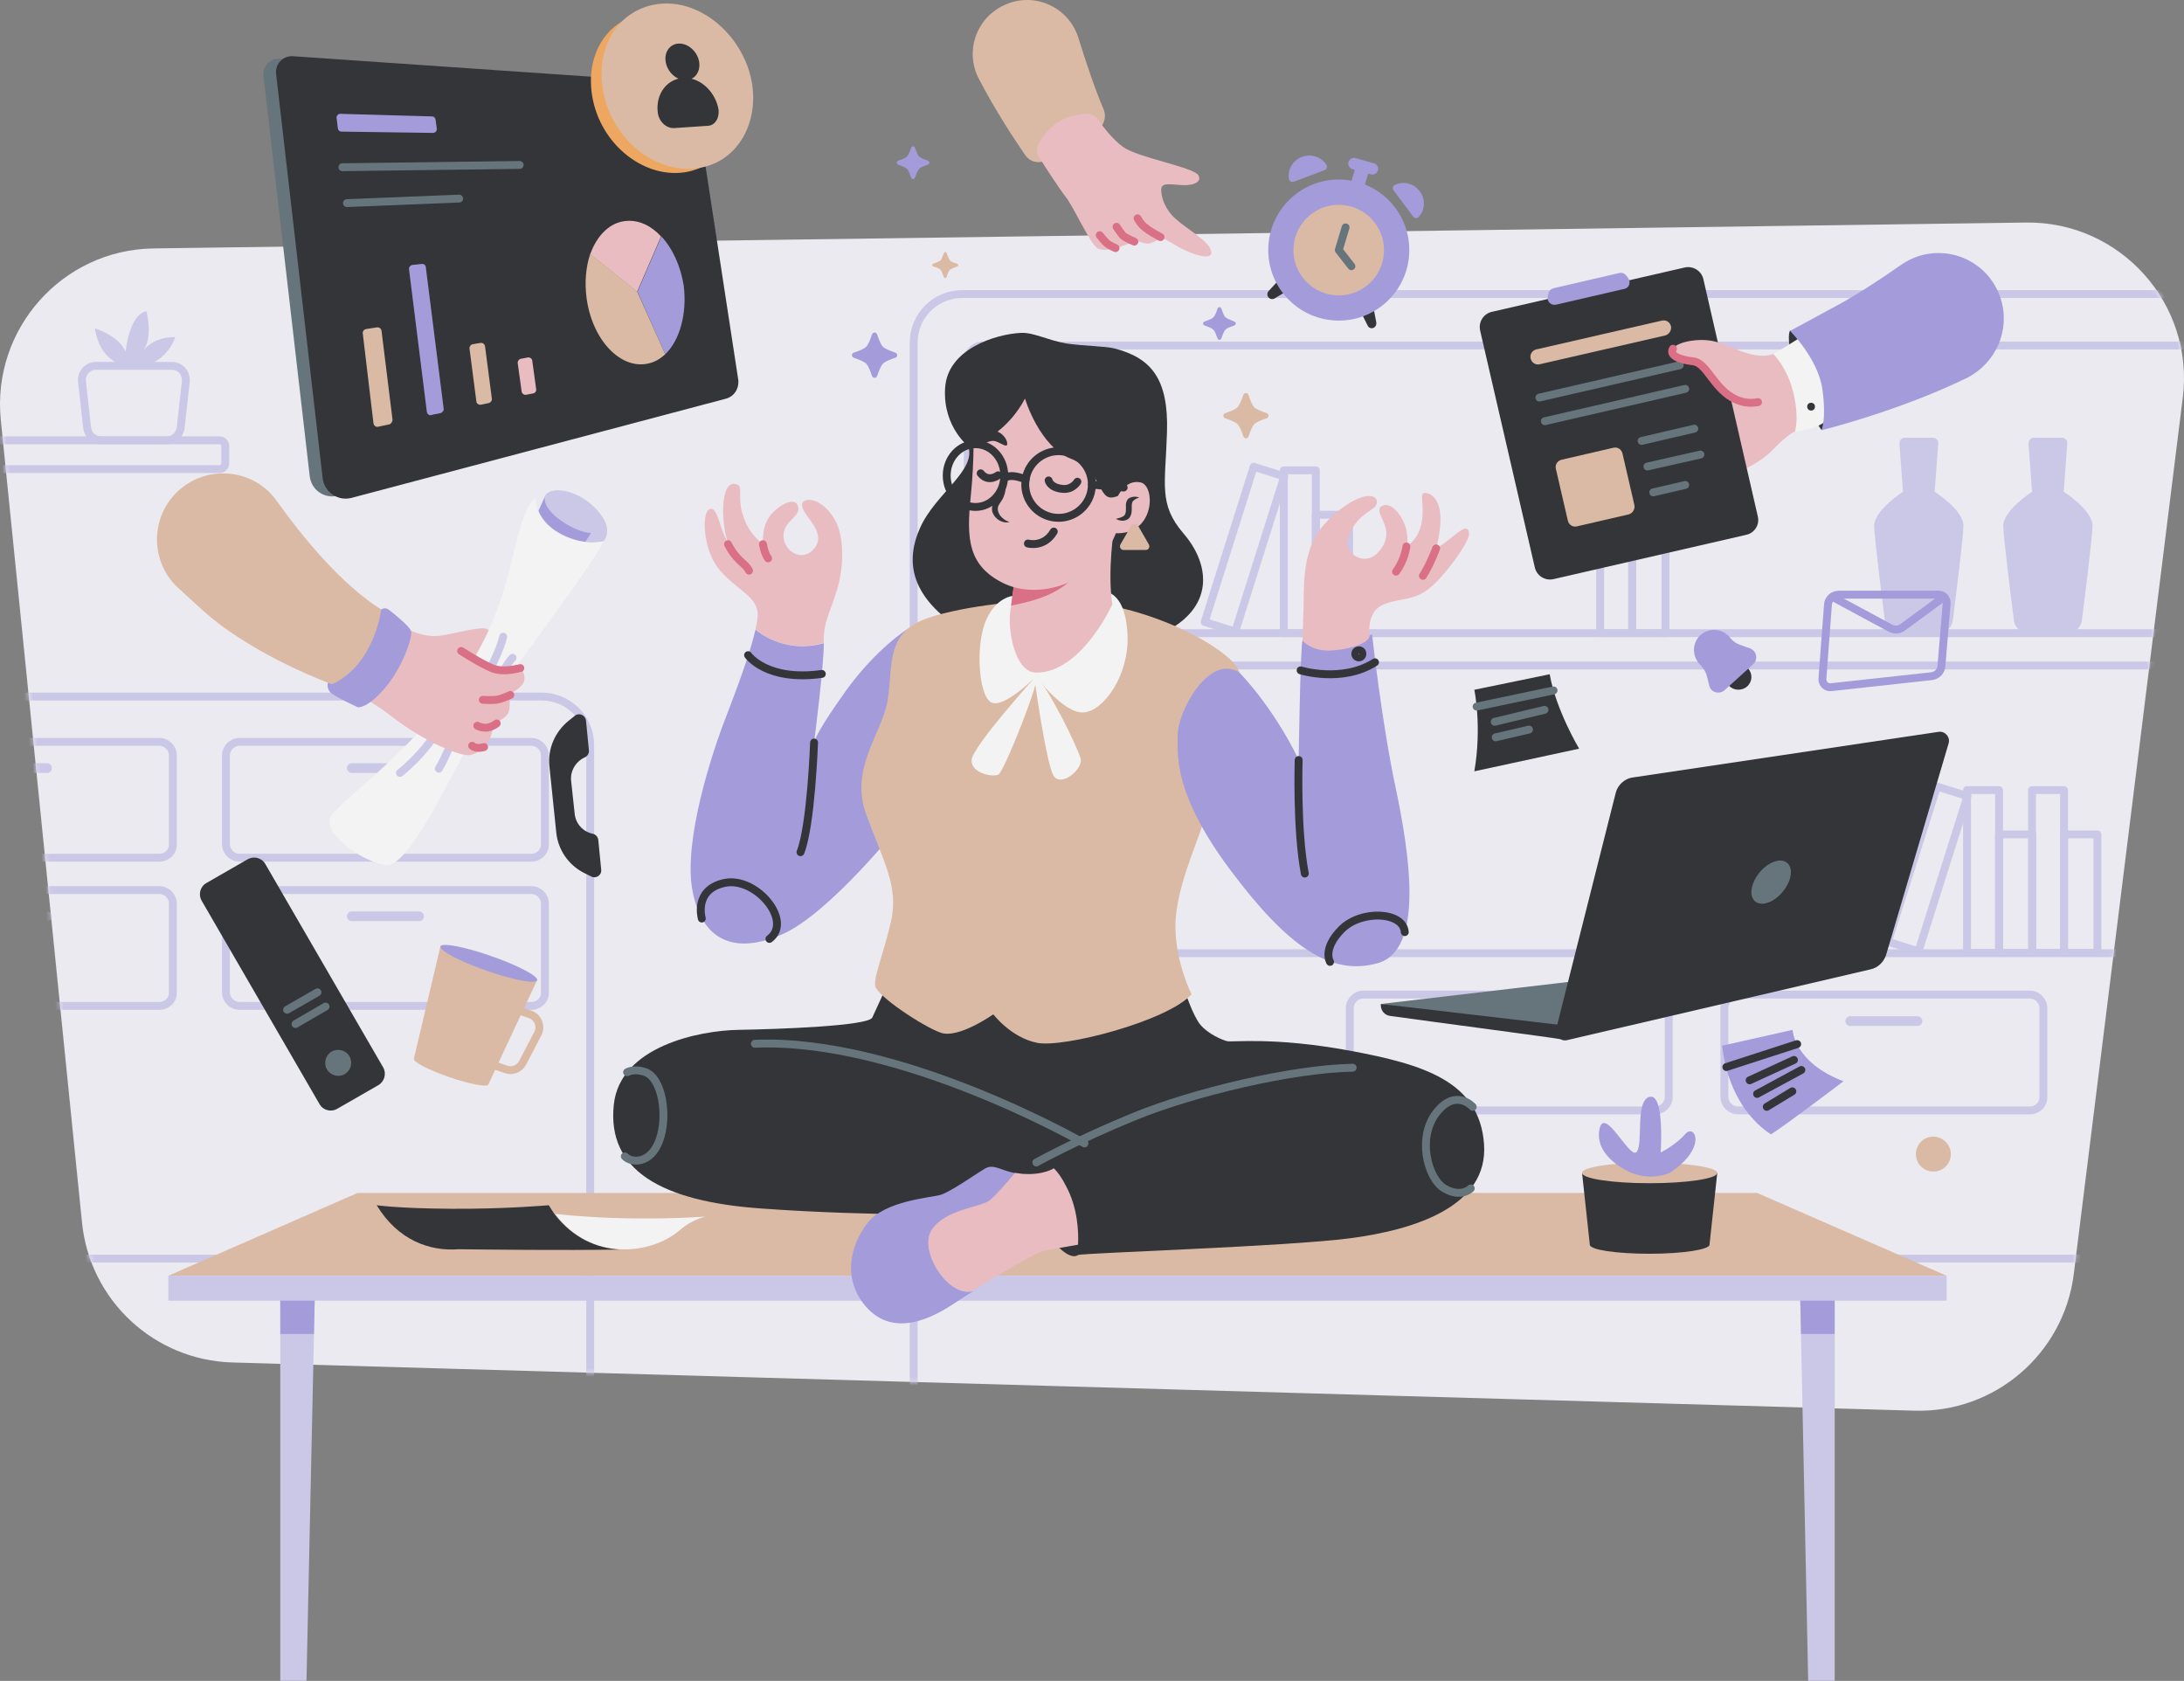 <svg width="499" height="384" viewBox="0 0 499 384" fill="none" xmlns="http://www.w3.org/2000/svg">
<rect x="0" y="0" width="499" height="384" fill="#808080" stroke="none"/>
<g opacity="0.9">
<path d="M437.45 322.276L53.101 311.262C35.214 310.745 20.505 297.069 18.732 279.255L0.179 95.931C-1.89 75.16 14.223 57.049 35.066 56.753L462.876 50.84C484.459 50.544 501.385 69.394 498.724 90.831L473.815 291.082C471.524 309.266 455.78 322.794 437.45 322.276Z" fill="#F6F5FC"/>
<mask id="mask0_634_4781" style="mask-type:alpha" maskUnits="userSpaceOnUse" x="0" y="50" width="499" height="273">
<path d="M437.45 322.276L53.101 311.262C35.214 310.745 20.505 297.069 18.732 279.255L0.179 95.931C-1.89 75.16 14.223 57.049 35.066 56.753L462.876 50.84C484.459 50.544 501.385 69.394 498.724 90.831L473.815 291.082C471.524 309.266 455.78 322.794 437.45 322.276Z" fill="#EAF9F3"/>
</mask>
<g mask="url(#mask0_634_4781)">
<path d="M123.762 355.541H-183.348C-189.482 355.541 -194.435 350.588 -194.435 344.452V170.222C-194.435 164.086 -189.482 159.133 -183.348 159.133H123.762C129.897 159.133 134.849 164.086 134.849 170.222V344.452C134.849 350.588 129.897 355.541 123.762 355.541Z" stroke="#D3CEF2" stroke-width="1.8" stroke-miterlimit="10" stroke-linecap="round" stroke-linejoin="round"/>
<path d="M529.62 343.861H219.849C213.714 343.861 208.762 338.908 208.762 332.773V78.264C208.762 72.129 213.714 67.176 219.849 67.176H529.62C535.754 67.176 540.707 72.129 540.707 78.264V332.773C540.707 338.908 535.754 343.861 529.62 343.861Z" stroke="#D3CEF2" stroke-width="1.8" stroke-miterlimit="10" stroke-linecap="round" stroke-linejoin="round"/>
<path d="M50.144 107.166H-16.304V100.588H50.144C50.883 100.588 51.475 101.18 51.475 101.919V105.762C51.475 106.575 50.883 107.166 50.144 107.166Z" stroke="#D3CEF2" stroke-width="1.8" stroke-miterlimit="10" stroke-linecap="round" stroke-linejoin="round"/>
<path d="M38.097 100.588H23.092C21.466 100.588 20.136 99.406 19.914 97.779L18.732 87.135C18.51 85.287 19.988 83.587 21.91 83.587H39.279C41.201 83.587 42.605 85.213 42.458 87.135L41.275 97.779C41.053 99.332 39.723 100.588 38.097 100.588Z" stroke="#D3CEF2" stroke-width="1.8" stroke-miterlimit="10" stroke-linecap="round" stroke-linejoin="round"/>
<path d="M28.784 83.587C28.784 83.587 22.871 82.995 21.688 75.012C21.688 75.012 27.01 76.564 28.71 80.334C28.71 80.334 29.449 71.907 33.44 71.094C33.44 71.094 35.214 77.377 32.405 80.482C32.405 80.482 34.549 76.934 40.019 77.008C40.019 77.008 38.614 82.034 33.218 83.513" fill="#D3CEF2"/>
<path d="M121.397 195.946H54.727C53.027 195.946 51.623 194.541 51.623 192.841V172.587C51.623 170.887 53.027 169.482 54.727 169.482H121.397C123.097 169.482 124.501 170.887 124.501 172.587V192.841C124.575 194.541 123.171 195.946 121.397 195.946Z" stroke="#D3CEF2" stroke-width="1.8" stroke-miterlimit="10" stroke-linecap="round" stroke-linejoin="round"/>
<path d="M95.749 176.578H80.375C79.784 176.578 79.266 176.061 79.266 175.47C79.266 174.878 79.784 174.361 80.375 174.361H95.749C96.34 174.361 96.858 174.878 96.858 175.47C96.858 176.061 96.34 176.578 95.749 176.578Z" fill="#D3CEF2"/>
<path d="M121.397 229.802H54.727C53.027 229.802 51.623 228.397 51.623 226.697V206.443C51.623 204.742 53.027 203.338 54.727 203.338H121.397C123.097 203.338 124.501 204.742 124.501 206.443V226.697C124.575 228.397 123.171 229.802 121.397 229.802Z" stroke="#D3CEF2" stroke-width="1.8" stroke-miterlimit="10" stroke-linecap="round" stroke-linejoin="round"/>
<path d="M95.749 210.434H80.375C79.784 210.434 79.266 209.917 79.266 209.325C79.266 208.734 79.784 208.217 80.375 208.217H95.749C96.34 208.217 96.858 208.734 96.858 209.325C96.858 209.991 96.34 210.434 95.749 210.434Z" fill="#D3CEF2"/>
<path d="M463.763 253.678H397.093C395.393 253.678 393.989 252.273 393.989 250.573V230.319C393.989 228.619 395.393 227.214 397.093 227.214H463.763C465.463 227.214 466.867 228.619 466.867 230.319V250.573C466.941 252.273 465.537 253.678 463.763 253.678Z" stroke="#D3CEF2" stroke-width="1.8" stroke-miterlimit="10" stroke-linecap="round" stroke-linejoin="round"/>
<path d="M438.115 234.384H422.741C422.15 234.384 421.632 233.867 421.632 233.276C421.632 232.684 422.15 232.167 422.741 232.167H438.115C438.706 232.167 439.224 232.684 439.224 233.276C439.224 233.867 438.706 234.384 438.115 234.384Z" fill="#D3CEF2"/>
<path d="M378.171 253.678H311.501C309.801 253.678 308.397 252.273 308.397 250.573V230.319C308.397 228.619 309.801 227.214 311.501 227.214H378.171C379.871 227.214 381.275 228.619 381.275 230.319V250.573C381.275 252.273 379.871 253.678 378.171 253.678Z" stroke="#D3CEF2" stroke-width="1.8" stroke-miterlimit="10" stroke-linecap="round" stroke-linejoin="round"/>
<path d="M352.523 234.384H337.149C336.558 234.384 336.041 233.867 336.041 233.276C336.041 232.684 336.558 232.167 337.149 232.167H352.523C353.115 232.167 353.632 232.684 353.632 233.276C353.632 233.867 353.115 234.384 352.523 234.384Z" fill="#D3CEF2"/>
<path d="M36.397 195.946H-30.273C-31.973 195.946 -33.377 194.541 -33.377 192.841V172.587C-33.377 170.887 -31.973 169.482 -30.273 169.482H36.397C38.097 169.482 39.501 170.887 39.501 172.587V192.841C39.575 194.541 38.171 195.946 36.397 195.946Z" stroke="#D3CEF2" stroke-width="1.8" stroke-miterlimit="10" stroke-linecap="round" stroke-linejoin="round"/>
<path d="M10.749 176.578H-4.625C-5.216 176.578 -5.734 176.061 -5.734 175.47C-5.734 174.878 -5.216 174.361 -4.625 174.361H10.749C11.34 174.361 11.857 174.878 11.857 175.47C11.857 176.061 11.414 176.578 10.749 176.578Z" fill="#D3CEF2"/>
<path d="M36.397 229.802H-30.273C-31.973 229.802 -33.377 228.397 -33.377 226.697V206.443C-33.377 204.742 -31.973 203.338 -30.273 203.338H36.397C38.097 203.338 39.501 204.742 39.501 206.443V226.697C39.575 228.397 38.171 229.802 36.397 229.802Z" stroke="#D3CEF2" stroke-width="1.8" stroke-miterlimit="10" stroke-linecap="round" stroke-linejoin="round"/>
<path d="M10.749 210.434H-4.625C-5.216 210.434 -5.734 209.917 -5.734 209.325C-5.734 208.734 -5.216 208.217 -4.625 208.217H10.749C11.34 208.217 11.857 208.734 11.857 209.325C11.857 209.991 11.414 210.434 10.749 210.434Z" fill="#D3CEF2"/>
<path d="M560.811 144.645H224.506C222.658 144.645 221.106 143.093 221.106 141.245V82.33C221.106 80.482 222.658 78.93 224.506 78.93H560.811C562.659 78.93 564.211 80.482 564.211 82.33V141.245C564.211 143.093 562.733 144.645 560.811 144.645Z" stroke="#D3CEF2" stroke-width="1.8" stroke-miterlimit="10" stroke-linecap="round" stroke-linejoin="round"/>
<path d="M560.811 217.753H224.506C222.658 217.753 221.106 216.2 221.106 214.352V155.437C221.106 153.589 222.658 152.037 224.506 152.037H560.811C562.659 152.037 564.211 153.589 564.211 155.437V214.352C564.211 216.274 562.733 217.753 560.811 217.753Z" stroke="#D3CEF2" stroke-width="1.8" stroke-miterlimit="10" stroke-linecap="round" stroke-linejoin="round"/>
<path d="M251.114 107.463H243.797V144.645H251.114V107.463Z" stroke="#D3CEF2" stroke-width="1.8" stroke-miterlimit="10" stroke-linecap="round" stroke-linejoin="round"/>
<path d="M258.654 117.59H251.041V144.645H258.654V117.59Z" stroke="#D3CEF2" stroke-width="1.8" stroke-miterlimit="10" stroke-linecap="round" stroke-linejoin="round"/>
<path d="M471.598 180.496H464.28V217.679H471.598V180.496Z" stroke="#D3CEF2" stroke-width="1.8" stroke-miterlimit="10" stroke-linecap="round" stroke-linejoin="round"/>
<path d="M479.211 190.624H471.598V217.679H479.211V190.624Z" stroke="#D3CEF2" stroke-width="1.8" stroke-miterlimit="10" stroke-linecap="round" stroke-linejoin="round"/>
<path d="M456.741 180.496H449.424V217.679H456.741V180.496Z" stroke="#D3CEF2" stroke-width="1.8" stroke-miterlimit="10" stroke-linecap="round" stroke-linejoin="round"/>
<path d="M449.528 181.88L442.55 179.677L431.355 215.133L438.333 217.337L449.528 181.88Z" stroke="#D3CEF2" stroke-width="1.8" stroke-miterlimit="10" stroke-linecap="round" stroke-linejoin="round"/>
<path d="M464.354 190.624H456.741V217.679H464.354V190.624Z" stroke="#D3CEF2" stroke-width="1.8" stroke-miterlimit="10" stroke-linecap="round" stroke-linejoin="round"/>
<path d="M372.924 107.463H365.606V144.645H372.924V107.463Z" stroke="#D3CEF2" stroke-width="1.8" stroke-miterlimit="10" stroke-linecap="round" stroke-linejoin="round"/>
<path d="M380.537 117.59H372.924V144.645H380.537V117.59Z" stroke="#D3CEF2" stroke-width="1.8" stroke-miterlimit="10" stroke-linecap="round" stroke-linejoin="round"/>
<path d="M300.636 107.463H293.319V144.645H300.636V107.463Z" stroke="#D3CEF2" stroke-width="1.8" stroke-miterlimit="10" stroke-linecap="round" stroke-linejoin="round"/>
<path d="M293.42 108.835L286.442 106.631L275.247 142.088L282.225 144.292L293.42 108.835Z" stroke="#D3CEF2" stroke-width="1.8" stroke-miterlimit="10" stroke-linecap="round" stroke-linejoin="round"/>
<path d="M308.249 117.59H300.636V144.645H308.249V117.59Z" stroke="#D3CEF2" stroke-width="1.8" stroke-miterlimit="10" stroke-linecap="round" stroke-linejoin="round"/>
<path d="M471.524 112.342L472.337 101.328C472.411 100.588 471.82 99.997 471.081 99.997H467.902H464.724C463.985 99.997 463.467 100.588 463.467 101.328L464.281 112.342C464.281 112.342 457.628 116.629 457.702 120.177C457.776 122.912 459.402 135.996 460.141 141.762C460.363 143.388 461.694 144.571 463.32 144.571H467.902H472.485C474.111 144.571 475.441 143.388 475.663 141.762C476.402 135.996 478.028 122.912 478.102 120.177C478.176 116.555 471.524 112.342 471.524 112.342Z" fill="#D3CEF2"/>
<path d="M442.032 112.342L442.845 101.328C442.919 100.588 442.328 99.997 441.589 99.997H438.411H435.232C434.493 99.997 433.976 100.588 433.976 101.328L434.789 112.342C434.789 112.342 428.137 116.629 428.211 120.177C428.284 122.912 429.911 135.996 430.65 141.762C430.871 143.388 432.202 144.571 433.828 144.571H438.411H442.993C444.619 144.571 445.95 143.388 446.171 141.762C446.911 135.996 448.537 122.912 448.611 120.177C448.685 116.555 442.032 112.342 442.032 112.342Z" fill="#D3CEF2"/>
<path d="M-0.93 287.534H705.533" stroke="#D3CEF2" stroke-width="1.8" stroke-miterlimit="10" stroke-linecap="round" stroke-linejoin="round"/>
</g>
<path d="M64.04 295.074V384H70.028L71.949 295.074H64.04Z" fill="#D3CEF2"/>
<path d="M71.949 295.074H64.04V304.756H71.728L71.949 295.074Z" fill="#A79DE4"/>
<path d="M419.193 295.073V384H413.132L411.285 295.073H419.193Z" fill="#D3CEF2"/>
<path d="M411.285 295.073H419.193V304.756H411.506L411.285 295.073Z" fill="#A79DE4"/>
<path d="M444.767 291.451H38.466L81.706 272.528H401.454L444.767 291.451Z" fill="#E4C0A8"/>
<path d="M444.767 291.451H38.466V297.143H444.767V291.451Z" fill="#D3CEF2"/>
<path d="M86.436 247.912L77.049 253.308C75.644 254.121 73.797 253.678 72.984 252.199L46.079 205.777C45.266 204.373 45.71 202.525 47.188 201.712L56.575 196.315C57.979 195.502 59.827 195.946 60.64 197.424L87.544 243.846C88.358 245.251 87.84 247.099 86.436 247.912Z" fill="#2A2C30"/>
<path d="M79.858 241.333C79.045 239.929 77.197 239.411 75.792 240.224C74.388 241.037 73.871 242.885 74.684 244.29C75.497 245.694 77.345 246.211 78.749 245.398C80.153 244.585 80.671 242.811 79.858 241.333Z" fill="#63737A"/>
<path d="M67.514 233.941L74.388 229.949" stroke="#63737A" stroke-width="1.8" stroke-miterlimit="10" stroke-linecap="round" stroke-linejoin="round"/>
<path d="M65.592 230.688L72.54 226.697" stroke="#63737A" stroke-width="1.8" stroke-miterlimit="10" stroke-linecap="round" stroke-linejoin="round"/>
<path d="M100.627 216.2L94.567 241.851C94.345 242.59 97.893 244.438 102.623 246.064C107.28 247.69 111.345 248.43 111.567 247.764L122.727 223.888L100.627 216.2Z" fill="#E4C0A8"/>
<path d="M116.962 230.319L121.101 231.723C122.949 232.389 123.762 234.459 122.875 236.159L119.402 242.812C118.662 244.216 117.036 244.807 115.558 244.29L111.049 242.738" stroke="#E4C0A8" stroke-width="1.8" stroke-miterlimit="10" stroke-linecap="round" stroke-linejoin="round"/>
<path d="M122.728 223.961C122.432 224.848 117.184 223.887 111.123 221.744C104.988 219.6 100.332 217.161 100.628 216.2C100.923 215.313 106.171 216.274 112.232 218.418C118.367 220.561 123.023 223 122.728 223.961Z" fill="#A79DE4"/>
<path d="M162.049 90.757L77.27 113.229C74.166 114.042 71.136 111.972 70.766 108.793L60.197 17.354C59.975 15.136 61.749 13.214 63.966 13.436L150.149 19.423C152.588 19.571 154.584 21.419 154.953 23.859L164.562 86.839C164.932 88.539 163.749 90.313 162.049 90.757Z" fill="#63737A"/>
<path d="M165.967 91.052L80.301 113.746C77.197 114.559 74.092 112.416 73.723 109.237L63.079 16.836C62.858 14.618 64.632 12.697 66.923 12.844L154.066 18.832C156.506 18.98 158.575 20.828 158.945 23.267L168.701 86.913C168.849 88.835 167.74 90.535 165.967 91.052Z" fill="#2A2C30"/>
<path d="M98.927 30.363L78.01 30.067C77.566 30.067 77.271 29.772 77.197 29.328L76.901 26.963C76.827 26.446 77.271 26.002 77.714 26.002L98.706 26.594C99.149 26.594 99.445 26.889 99.519 27.333L99.814 29.476C99.814 29.92 99.445 30.363 98.927 30.363Z" fill="#A79DE4"/>
<path d="M78.231 38.199L118.736 37.682" stroke="#63737A" stroke-width="1.8" stroke-miterlimit="10" stroke-linecap="round" stroke-linejoin="round"/>
<path d="M79.266 46.404L104.914 45.37" stroke="#63737A" stroke-width="1.8" stroke-miterlimit="10" stroke-linecap="round" stroke-linejoin="round"/>
<path d="M88.875 96.966L86.436 97.484C85.918 97.631 85.401 97.262 85.327 96.671L82.888 76.195C82.814 75.677 83.183 75.234 83.701 75.16L86.14 74.79C86.657 74.716 87.101 75.086 87.175 75.603L89.688 95.931C89.614 96.449 89.318 96.892 88.875 96.966Z" fill="#E4C0A8"/>
<path d="M97.522 94.083L93.457 61.558C93.383 61.041 93.753 60.597 94.27 60.523L96.34 60.301C96.857 60.228 97.301 60.597 97.301 61.115L101.366 93.344C101.44 93.787 101.144 94.231 100.627 94.379L98.483 94.822C98.114 94.97 97.596 94.601 97.522 94.083Z" fill="#A79DE4"/>
<path d="M108.832 91.644L107.279 79.669C107.206 79.151 107.575 78.708 108.019 78.634L109.793 78.338C110.31 78.264 110.753 78.634 110.827 79.151L112.379 91.052C112.453 91.496 112.158 91.94 111.64 92.087L109.866 92.457C109.349 92.531 108.832 92.161 108.832 91.644Z" fill="#E4C0A8"/>
<path d="M121.84 89.869L120.288 90.165C119.77 90.312 119.253 89.943 119.179 89.425L118.292 82.995C118.218 82.478 118.588 82.034 119.031 81.96L120.583 81.665C121.101 81.591 121.618 81.96 121.618 82.478L122.505 88.908C122.579 89.352 122.283 89.795 121.84 89.869Z" fill="#F4C2C9"/>
<path d="M151.997 80.925L145.641 66.659L151.11 54.018C153.623 56.679 155.471 60.671 156.21 65.18C157.023 71.611 155.323 77.747 151.997 80.925Z" fill="#A79DE4"/>
<path d="M151.036 54.018L145.567 66.659L134.849 58.084C136.401 53.722 139.432 50.692 143.201 50.47C146.01 50.248 148.819 51.579 151.036 54.018Z" fill="#F4C2C9"/>
<path d="M151.997 80.925C150.814 82.034 149.484 82.773 148.006 83.069C141.797 84.4 135.366 77.747 134.036 68.211C133.519 64.441 133.888 60.893 134.849 58.01L145.567 66.585L151.997 80.925Z" fill="#E4C0A8"/>
<path d="M223.619 17.945C227.167 24.82 231.601 31.62 234.262 35.464C235.445 37.164 237.736 37.534 239.362 36.351C242.688 33.986 247.123 31.62 250.228 30.068C252.075 29.107 252.962 26.889 252.149 24.967C250.154 20.31 248.084 14.101 246.384 8.631C244.093 1.387 235.962 -2.088 229.162 1.313C222.954 4.344 220.441 11.81 223.619 17.945Z" fill="#E4C0A8"/>
<path d="M248.158 26.002C249.267 26.002 250.302 26.446 250.893 27.333C252.076 29.033 254.293 31.916 256.658 33.616C260.132 36.056 272.771 38.199 273.806 40.047C274.841 41.895 271.81 42.487 269.741 42.265C267.597 42.117 265.897 41.821 265.454 42.708C265.01 43.595 265.602 47.291 268.484 49.879C271.293 52.466 276.541 55.201 276.763 57.566C276.984 59.932 271.145 57.64 268.558 56.014C265.897 54.462 265.232 54.092 265.232 54.092C265.232 54.092 264.862 54.831 262.793 55.571C261.61 55.94 260.354 54.979 259.245 55.201C258.136 55.423 253.184 57.936 250.819 56.753C249.119 55.866 245.349 47.291 243.502 45C242.171 43.3 238.993 38.421 237.441 35.982C236.775 35.021 236.775 33.69 237.367 32.729C238.623 30.29 241.875 26.224 248.158 26.002Z" fill="#F4C2C9"/>
<path d="M265.158 54.166C265.158 54.166 262.275 52.687 261.093 51.505C260.428 50.84 259.91 49.879 259.91 49.879" stroke="#E26E85" stroke-width="1.8" stroke-miterlimit="10" stroke-linecap="round" stroke-linejoin="round"/>
<path d="M259.171 55.201C259.171 55.201 257.397 54.461 256.732 53.944C256.066 53.353 255.105 51.801 255.105 51.801" stroke="#E26E85" stroke-width="1.8" stroke-miterlimit="10" stroke-linecap="round" stroke-linejoin="round"/>
<path d="M254.884 56.679C254.884 56.679 253.553 56.162 252.814 55.496C252.297 55.053 251.262 53.723 251.262 53.723" stroke="#E26E85" stroke-width="1.8" stroke-miterlimit="10" stroke-linecap="round" stroke-linejoin="round"/>
<path d="M199.228 76.416C199.449 75.825 200.189 75.825 200.41 76.416C200.78 77.525 201.223 78.708 201.741 79.225C202.184 79.669 203.441 80.186 204.549 80.556C205.141 80.777 205.141 81.517 204.549 81.738C203.441 82.108 202.258 82.552 201.741 83.069C201.297 83.513 200.78 84.769 200.41 85.878C200.189 86.469 199.449 86.469 199.228 85.878C198.858 84.769 198.415 83.586 197.897 83.069C197.454 82.626 196.197 82.108 195.088 81.738C194.497 81.517 194.497 80.777 195.088 80.556C196.197 80.186 197.38 79.743 197.897 79.225C198.415 78.708 198.858 77.525 199.228 76.416Z" fill="#A79DE4"/>
<path d="M208.171 33.764C208.319 33.321 208.91 33.321 209.058 33.764C209.354 34.577 209.649 35.464 210.019 35.76C210.388 36.129 211.201 36.425 212.014 36.721C212.458 36.868 212.458 37.46 212.014 37.607C211.201 37.903 210.314 38.199 210.019 38.568C209.649 38.938 209.354 39.751 209.058 40.564C208.91 41.007 208.319 41.007 208.171 40.564C207.875 39.751 207.58 38.864 207.21 38.568C206.841 38.199 206.027 37.903 205.214 37.607C204.771 37.46 204.771 36.868 205.214 36.721C206.027 36.425 206.914 36.129 207.21 35.76C207.58 35.39 207.949 34.503 208.171 33.764Z" fill="#A79DE4"/>
<path d="M278.167 70.502C278.314 70.059 278.906 70.059 279.054 70.502C279.349 71.316 279.645 72.203 280.014 72.498C280.384 72.794 281.197 73.163 282.01 73.459C282.454 73.607 282.454 74.198 282.01 74.346C281.197 74.642 280.31 74.937 280.014 75.307C279.645 75.676 279.349 76.49 279.054 77.302C278.906 77.746 278.314 77.746 278.167 77.302C277.871 76.49 277.575 75.603 277.206 75.307C276.836 74.937 276.023 74.642 275.21 74.346C274.767 74.198 274.767 73.607 275.21 73.459C276.023 73.163 276.91 72.868 277.206 72.498C277.575 72.203 277.945 71.316 278.167 70.502Z" fill="#A79DE4"/>
<path d="M215.637 57.862C215.784 57.492 216.228 57.492 216.302 57.862C216.524 58.527 216.819 59.193 217.041 59.488C217.337 59.784 218.002 60.08 218.667 60.227C219.037 60.375 219.037 60.819 218.667 60.892C218.002 61.114 217.337 61.41 217.041 61.632C216.745 61.927 216.45 62.593 216.302 63.258C216.154 63.627 215.71 63.627 215.637 63.258C215.415 62.593 215.119 61.927 214.897 61.632C214.602 61.336 213.937 61.04 213.271 60.892C212.902 60.745 212.902 60.301 213.271 60.227C213.937 60.006 214.602 59.71 214.897 59.488C215.119 59.267 215.415 58.527 215.637 57.862Z" fill="#E4C0A8"/>
<path d="M284.08 90.239C284.302 89.648 285.041 89.648 285.263 90.239C285.632 91.348 286.076 92.531 286.593 93.048C287.037 93.492 288.293 94.009 289.402 94.379C289.993 94.601 289.993 95.34 289.402 95.562C288.293 95.931 287.111 96.375 286.593 96.892C286.15 97.336 285.632 98.592 285.263 99.701C285.041 100.293 284.302 100.293 284.08 99.701C283.711 98.592 283.267 97.41 282.75 96.892C282.306 96.449 281.05 95.931 279.941 95.562C279.35 95.34 279.35 94.601 279.941 94.379C281.05 94.009 282.232 93.566 282.75 93.048C283.193 92.531 283.711 91.348 284.08 90.239Z" fill="#E4C0A8"/>
<path d="M408.993 75.529C408.993 75.529 407.958 76.564 409.88 84.4C411.802 92.235 416.163 98.223 416.163 98.223C416.163 98.223 421.78 93.492 420.08 85.361C418.454 77.229 408.993 75.529 408.993 75.529Z" fill="#2A2C30"/>
<path d="M410.102 98.592C410.102 98.592 408.624 99.036 405.15 102.658C401.676 106.28 396.576 108.128 390.515 110.863C384.454 113.598 381.498 100.884 383.05 94.453C384.528 88.022 391.18 83.587 391.18 83.587L404.115 85.361C404.115 85.361 408.402 80.26 410.102 83.587C411.728 86.913 411.58 94.379 410.102 98.592Z" fill="#F4C2C9"/>
<path d="M399.015 122.173L354.963 132.3C353.041 132.744 351.119 131.561 350.676 129.639L338.184 75.529C337.741 73.607 338.924 71.685 340.845 71.242L384.898 61.115C386.819 60.671 388.741 61.854 389.185 63.776L401.602 117.886C402.119 119.808 400.937 121.73 399.015 122.173Z" fill="#2A2C30"/>
<path d="M380.463 76.638L351.785 83.217C350.824 83.439 349.937 82.847 349.715 81.886C349.493 80.925 350.085 80.038 351.045 79.817L379.724 73.238C380.685 73.016 381.572 73.607 381.793 74.568C381.941 75.455 381.35 76.416 380.463 76.638Z" fill="#E4C0A8"/>
<path d="M351.711 90.83L383.789 83.439" stroke="#63737A" stroke-width="1.8" stroke-miterlimit="10" stroke-linecap="round" stroke-linejoin="round"/>
<path d="M352.967 96.226L385.046 88.835" stroke="#63737A" stroke-width="1.8" stroke-miterlimit="10" stroke-linecap="round" stroke-linejoin="round"/>
<path d="M372.111 117.516L360.285 120.251C359.324 120.473 358.437 119.882 358.215 118.921L355.481 107.093C355.259 106.132 355.85 105.245 356.811 105.024L368.637 102.288C369.598 102.067 370.485 102.658 370.707 103.619L373.442 115.446C373.589 116.333 372.998 117.294 372.111 117.516Z" fill="#E4C0A8"/>
<path d="M375.067 100.736L387.115 97.927" stroke="#63737A" stroke-width="1.8" stroke-miterlimit="10" stroke-linecap="round" stroke-linejoin="round"/>
<path d="M376.398 106.576L388.52 103.841" stroke="#63737A" stroke-width="1.8" stroke-miterlimit="10" stroke-linecap="round" stroke-linejoin="round"/>
<path d="M377.728 112.489L385.045 110.789" stroke="#63737A" stroke-width="1.8" stroke-miterlimit="10" stroke-linecap="round" stroke-linejoin="round"/>
<path d="M371.15 65.993L355.48 69.615C354.371 69.837 353.41 68.876 353.632 67.767L353.78 67.028C353.928 66.436 354.371 65.993 354.963 65.845L369.967 62.371C370.558 62.223 371.15 62.445 371.519 62.889L371.963 63.48C372.702 64.441 372.258 65.771 371.15 65.993Z" fill="#A79DE4"/>
<path d="M405.15 80.852C405.15 80.852 403.302 81.812 399.754 80.852C396.206 79.891 395.615 79.003 391.919 78.043C388.223 77.082 383.123 78.116 382.236 79.669C381.35 81.221 383.715 82.182 386.893 82.552C390.071 82.921 391.55 88.983 396.65 91.274C405.15 95.044 412.689 83.513 405.15 80.852Z" fill="#F4C2C9"/>
<path d="M382.236 79.669C381.35 81.221 383.715 82.182 386.893 82.552C390.071 82.921 391.55 88.983 396.65 91.274C398.423 92.087 400.124 92.161 401.676 91.866" stroke="#E26E85" stroke-width="1.8" stroke-miterlimit="10" stroke-linecap="round" stroke-linejoin="round"/>
<path d="M410.767 77.451C410.767 77.451 406.85 79.964 405.15 80.852C405.15 80.852 408.476 84.104 409.806 89.944C411.137 95.783 410.102 98.592 410.102 98.592C410.102 98.592 414.463 98.149 416.606 96.597C416.606 96.597 418.676 93.196 416.976 86.543C415.276 79.891 410.767 77.451 410.767 77.451Z" fill="white"/>
<path d="M457.185 68.433C454.228 58.675 442.698 54.684 434.345 60.523C429.467 63.924 424.367 67.25 420.302 69.468C408.993 75.603 408.993 75.603 408.993 75.603C408.993 75.603 415.424 81.96 416.384 88.983C417.345 96.005 416.163 98.297 416.163 98.297C416.163 98.297 433.828 93.935 449.424 86.322C456.002 82.995 459.328 75.455 457.185 68.433Z" fill="#A79DE4"/>
<path d="M414.685 92.9C414.685 92.383 414.315 92.013 413.798 92.013C413.28 92.013 412.911 92.383 412.911 92.9C412.911 93.418 413.28 93.787 413.798 93.787C414.315 93.787 414.685 93.418 414.685 92.9Z" fill="#2A2C30"/>
<path d="M315.493 229.358L367.75 223.223L366.863 232.684L356.589 234.163L355.554 236.085L315.493 229.358Z" fill="#63737A"/>
<path d="M355.554 235.05L369.154 181.162C369.598 179.314 371.224 177.835 373.072 177.614L442.92 167.191C444.398 166.969 445.654 168.373 445.211 169.852L430.946 218.122C430.428 219.748 429.098 221.079 427.398 221.448L357.993 237.637C356.515 237.933 355.185 236.602 355.554 235.05Z" fill="#2A2C30"/>
<path d="M408.993 200.602C408.254 203.263 405.815 205.85 403.376 206.368C401.011 206.885 399.607 205.111 400.346 202.45C401.085 199.789 403.524 197.202 405.963 196.685C408.328 196.168 409.733 197.942 408.993 200.602Z" fill="#63737A"/>
<path d="M356.589 237.415C356.367 237.267 326.063 233.275 317.637 232.093C316.38 231.945 315.493 230.91 315.493 229.654V229.358L356.589 234.162V237.415Z" fill="#2A2C30"/>
<path d="M420.154 135.848H442.919C443.954 135.848 444.841 136.735 444.767 137.844L443.584 152.111C443.511 153.368 442.55 154.329 441.293 154.476L418.38 156.99C417.271 157.138 416.31 156.177 416.384 155.068L417.641 138.288C417.641 136.883 418.824 135.848 420.154 135.848Z" stroke="#A79DE4" stroke-width="1.8" stroke-miterlimit="10" stroke-linecap="round" stroke-linejoin="round"/>
<path d="M418.676 136.366L431.98 143.535C432.867 143.979 433.902 143.905 434.715 143.314L444.176 136.366" stroke="#A79DE4" stroke-width="1.8" stroke-miterlimit="10" stroke-linecap="round" stroke-linejoin="round"/>
<path d="M292.21 63.924L289.845 66.51C289.475 66.88 289.475 67.545 289.845 67.989C290.215 68.358 290.732 68.432 291.176 68.21L293.984 66.51L292.21 63.924Z" fill="#2A2C30"/>
<path d="M313.793 70.207L314.458 73.681C314.532 74.198 314.237 74.79 313.719 74.937C313.202 75.085 312.684 74.863 312.463 74.346L310.984 71.389L313.793 70.207Z" fill="#2A2C30"/>
<path d="M305.885 73.238C314.784 73.238 321.998 66.023 321.998 57.123C321.998 48.223 314.784 41.008 305.885 41.008C296.986 41.008 289.771 48.223 289.771 57.123C289.771 66.023 296.986 73.238 305.885 73.238Z" fill="#A79DE4"/>
<path d="M310.858 66.208C315.866 63.455 317.694 57.163 314.941 52.154C312.188 47.145 305.897 45.317 300.889 48.07C295.881 50.824 294.052 57.116 296.805 62.124C299.558 67.133 305.85 68.961 310.858 66.208Z" fill="#E4C0A8"/>
<path d="M308.767 60.818L305.885 57.122L307.437 51.949" stroke="#63737A" stroke-width="1.8" stroke-miterlimit="10" stroke-linecap="round" stroke-linejoin="round"/>
<path d="M295.611 41.525C295.167 41.673 294.65 41.451 294.502 40.934C294.133 38.79 295.315 36.647 297.459 35.834C299.602 35.021 301.893 35.834 303.076 37.681C303.372 38.125 303.15 38.642 302.633 38.864L295.611 41.525Z" fill="#A79DE4"/>
<path d="M322.885 49.508C323.18 49.878 323.772 49.952 324.141 49.582C325.619 47.956 325.767 45.517 324.363 43.669C322.959 41.821 320.593 41.304 318.672 42.265C318.228 42.486 318.08 43.078 318.376 43.447L322.885 49.508Z" fill="#A79DE4"/>
<path d="M313.202 39.825L308.989 38.642C308.324 38.421 307.88 37.755 308.102 37.016C308.324 36.351 308.989 35.908 309.728 36.129L313.941 37.312C314.606 37.534 315.05 38.199 314.828 38.938C314.607 39.603 313.867 40.047 313.202 39.825Z" fill="#A79DE4"/>
<path d="M309.761 38.004L308.606 41.979L311.658 42.865L312.813 38.891L309.761 38.004Z" fill="#A79DE4"/>
<path d="M133.888 164.604L134.553 171.404C134.627 172.069 134.258 172.735 133.593 173.03C131.523 173.991 130.266 176.135 130.488 178.353L131.301 185.893C131.523 188.184 133.223 190.032 135.44 190.476C136.106 190.624 136.623 191.215 136.697 191.88L137.362 198.681C137.51 199.938 136.179 200.825 135.071 200.233L133.445 199.42C129.897 197.646 127.458 194.098 127.088 190.106L125.536 175.1C125.092 171.109 126.793 167.191 129.897 164.677L131.375 163.495C132.262 162.756 133.74 163.347 133.888 164.604Z" fill="#2A2C30"/>
<path d="M168.405 20.976C169.736 29.994 164.71 38.199 156.284 39.382C146.601 40.713 136.475 32.36 135.144 20.828C133.888 9.518 141.797 1.756 151.479 3.087C159.979 4.27 167.149 12.105 168.405 20.976Z" fill="#F8AB5D"/>
<path d="M171.88 19.423C173.21 28.737 168.11 37.238 159.388 38.421C149.336 39.825 138.914 31.177 137.584 19.276C136.253 7.596 144.458 -0.387 154.436 0.943C163.158 2.2 170.549 10.331 171.88 19.423Z" fill="#E4C0A8"/>
<path d="M159.758 14.249C160.053 16.54 158.649 18.314 156.58 18.314C154.436 18.314 152.366 16.318 152.071 13.953C151.775 11.588 153.327 9.814 155.471 9.962C157.54 10.109 159.462 12.031 159.758 14.249Z" fill="#2A2C30"/>
<path d="M161.753 28.737L154.14 29.255C152.292 29.403 150.592 27.85 150.297 25.781C149.705 21.271 152.662 17.723 156.579 17.797C160.275 17.871 163.601 21.198 164.192 25.189C164.34 27.111 163.305 28.663 161.753 28.737Z" fill="#2A2C30"/>
<path d="M399.385 152.702C398.276 151.52 396.428 151.446 395.245 152.481C394.063 153.589 393.989 155.437 395.024 156.62C396.058 157.802 397.98 157.876 399.163 156.841C400.419 155.733 400.493 153.885 399.385 152.702Z" fill="#2A2C30"/>
<path d="M395.541 145.976L395.023 145.384C393.323 143.536 390.441 143.388 388.519 145.088C386.671 146.789 386.523 149.672 388.223 151.593L388.741 152.185C389.332 152.85 389.776 153.589 389.997 154.476C390.145 155.142 390.367 155.881 390.515 156.62C390.884 158.172 392.806 158.764 394.063 157.655L397.315 154.698L400.567 151.741C401.75 150.633 401.38 148.711 399.828 148.119C399.089 147.897 398.423 147.602 397.758 147.38C396.871 147.084 396.132 146.641 395.541 145.976Z" fill="#A79DE4"/>
<path d="M336.854 157.581C336.854 157.581 338.628 166.008 336.854 176.209L360.802 171.035C360.802 171.035 355.48 162.164 354.076 154.033L336.854 157.581Z" fill="#2A2C30"/>
<path d="M337.371 161.425L354.962 157.729" stroke="#63737A" stroke-width="1.8" stroke-miterlimit="10" stroke-linecap="round" stroke-linejoin="round"/>
<path d="M341.51 164.899L352.893 162.164" stroke="#63737A" stroke-width="1.8" stroke-miterlimit="10" stroke-linecap="round" stroke-linejoin="round"/>
<path d="M341.732 168.447L349.345 166.673" stroke="#63737A" stroke-width="1.8" stroke-miterlimit="10" stroke-linecap="round" stroke-linejoin="round"/>
<path d="M393.471 238.894L409.584 235.272C409.584 235.272 409.806 242.664 421.189 247.025C421.189 247.025 408.55 256.635 404.632 259.148C404.706 259.074 395.245 254.195 393.471 238.894Z" fill="#A79DE4"/>
<path d="M394.432 243.772L410.619 238.524" stroke="#2A2C30" stroke-width="1.8" stroke-miterlimit="10" stroke-linecap="round" stroke-linejoin="round"/>
<path d="M399.754 246.803L409.88 242.146" stroke="#2A2C30" stroke-width="1.8" stroke-miterlimit="10" stroke-linecap="round" stroke-linejoin="round"/>
<path d="M401.454 249.907L411.58 244.438" stroke="#2A2C30" stroke-width="1.8" stroke-miterlimit="10" stroke-linecap="round" stroke-linejoin="round"/>
<path d="M403.671 252.864L409.511 249.317" stroke="#2A2C30" stroke-width="1.8" stroke-miterlimit="10" stroke-linecap="round" stroke-linejoin="round"/>
<path d="M137.879 123.651C137.879 123.651 136.253 124.095 133.666 123.799L134.997 121.729C132.114 121.803 125.166 118.033 124.427 114.559C124.353 114.116 124.353 113.672 124.501 113.376V113.303C125.61 111.085 131.449 111.602 135.736 115.816C140.836 120.769 137.879 123.651 137.879 123.651Z" fill="#D3CEF2"/>
<path d="M135.071 121.73L133.74 123.799C132.114 123.578 130.045 123.06 127.827 121.803C125.019 120.251 123.688 118.255 123.023 116.703C123.836 114.855 124.427 113.598 124.575 113.303C124.427 113.672 124.427 114.042 124.501 114.485C125.24 118.033 132.188 121.803 135.071 121.73Z" fill="#A79DE4"/>
<path d="M93.975 144.127C93.975 144.127 97.375 145.68 100.553 145.236C103.731 144.793 109.94 143.019 111.196 143.684C112.453 144.349 114.596 144.423 113.931 146.567C113.34 148.71 112.01 151.223 109.201 151.371C106.392 151.593 103.583 153.736 98.927 152.406C94.27 151.075 91.536 150.41 91.388 148.562C91.314 146.641 93.975 144.127 93.975 144.127Z" fill="#F4C2C9"/>
<path d="M137.879 123.651C136.697 127.126 121.249 147.454 113.932 158.098C106.614 168.743 94.197 198.903 87.988 197.646C81.779 196.389 74.092 190.328 75.423 186.854C76.827 183.379 92.497 173.474 104.471 156.398C116.445 139.323 116.149 127.495 119.771 117.812C121.323 113.672 122.432 113.968 122.432 113.968C122.432 113.968 122.358 115.151 122.949 116.777C123.54 118.329 124.871 120.325 127.753 121.877C129.971 123.134 132.04 123.651 133.666 123.873C136.253 124.169 137.879 123.651 137.879 123.651Z" fill="white"/>
<path d="M111.271 154.254C111.271 154.254 114.227 148.784 114.966 145.458" stroke="#D3CEF2" stroke-width="1.8" stroke-miterlimit="10" stroke-linecap="round" stroke-linejoin="round"/>
<path d="M114.08 154.993C114.08 154.993 116.075 151.224 117.11 150.263" stroke="#D3CEF2" stroke-width="1.8" stroke-miterlimit="10" stroke-linecap="round" stroke-linejoin="round"/>
<path d="M103.214 169.334C103.214 169.334 101.81 173.03 100.257 175.617" stroke="#D3CEF2" stroke-width="1.8" stroke-miterlimit="10" stroke-linecap="round" stroke-linejoin="round"/>
<path d="M99.075 168.3C99.075 168.3 96.34 172.586 91.388 176.578" stroke="#D3CEF2" stroke-width="1.8" stroke-miterlimit="10" stroke-linecap="round" stroke-linejoin="round"/>
<path d="M105.358 148.711C105.358 148.711 109.94 151.667 112.527 152.702C115.188 153.737 118.588 152.628 118.884 152.628C119.179 152.628 120.584 154.846 119.327 156.398C118.071 157.951 116.666 158.172 116.518 158.69C116.371 159.207 116.74 162.164 115.927 163.199C115.188 164.234 113.562 164.825 113.044 165.491C112.601 166.156 112.01 169.482 111.197 170C110.384 170.517 109.349 172.217 107.279 172.513C105.21 172.809 97.079 169.556 89.54 163.716C84.736 160.02 81.631 158.69 81.631 158.69C81.631 158.69 84.957 144.127 91.018 145.458C97.153 146.789 105.358 148.711 105.358 148.711Z" fill="#F4C2C9"/>
<path d="M105.357 148.711C105.357 148.711 109.94 151.667 112.527 152.702C115.188 153.737 118.588 152.628 118.884 152.628" stroke="#E26E85" stroke-width="1.8" stroke-miterlimit="10" stroke-linecap="round" stroke-linejoin="round"/>
<path d="M87.101 139.249C87.101 139.249 87.914 138.583 88.875 139.323C89.836 140.062 93.457 142.945 93.901 144.127C94.418 145.31 91.905 152.628 87.988 157.137C84.144 161.647 82.001 161.647 81.779 161.573C81.557 161.499 76.088 158.986 75.349 158.025C74.609 157.064 74.905 156.029 74.905 156.029C74.905 156.029 85.327 139.175 87.101 139.249Z" fill="#A79DE4"/>
<path d="M39.279 113.672C34.253 119.808 34.844 128.9 40.684 134.296C42.383 135.848 44.305 137.622 46.449 139.544C57.979 149.893 75.866 156.324 75.866 156.324C85.623 151.815 87.101 139.249 87.101 139.249C78.305 133.705 69.584 123.356 63.153 114.337C57.388 106.354 45.562 106.058 39.279 113.672Z" fill="#E4C0A8"/>
<path d="M116.592 158.764C116.592 158.764 114.597 159.725 113.34 159.872C112.083 160.02 110.31 159.872 110.31 159.872" stroke="#E26E85" stroke-width="1.8" stroke-miterlimit="10" stroke-linecap="round" stroke-linejoin="round"/>
<path d="M113.488 165.269C113.488 165.269 112.601 166.008 111.345 166.23C110.088 166.377 109.053 165.786 109.053 165.786" stroke="#E26E85" stroke-width="1.8" stroke-miterlimit="10" stroke-linecap="round" stroke-linejoin="round"/>
<path d="M110.605 170.665C110.605 170.665 108.831 171.256 107.871 170.369" stroke="#E26E85" stroke-width="1.8" stroke-miterlimit="10" stroke-linecap="round" stroke-linejoin="round"/>
<path d="M309.062 243.92C294.945 244.216 272.771 249.538 259.319 255.008C245.941 260.478 236.775 265.579 236.775 265.579C236.775 265.579 239.954 263.805 243.723 271.049C247.493 278.293 246.162 286.72 246.162 286.72C248.084 286.203 293.91 284.798 308.545 282.876C323.18 280.954 340.106 275.632 339.071 261.365C338.036 247.099 325.471 243.181 308.249 240.002C290.954 236.824 281.419 238.154 280.384 237.859C279.349 237.637 276.023 236.233 274.249 234.089C272.475 231.945 270.628 226.105 270.628 226.105C270.628 226.105 225.984 223.296 221.475 230.836C217.04 238.376 237.219 259.961 237.219 259.961L309.062 243.92Z" fill="#2A2C30"/>
<path d="M202.628 225.218C202.628 225.218 200.188 230.541 199.301 232.463C198.415 234.385 177.941 235.124 168.775 235.272C159.61 235.42 141.649 239.116 140.245 252.347C138.619 267.427 151.258 274.45 173.801 276.076C199.154 277.924 222.658 277.333 227.61 277.85C232.562 278.367 246.236 272.232 247.789 266.54C249.341 260.848 270.85 256.487 270.85 256.487C270.85 256.487 275.58 232.832 267.819 228.101C260.058 223.297 202.628 225.218 202.628 225.218Z" fill="#2A2C30"/>
<path d="M247.788 261.218C247.788 261.218 205.806 237.046 172.471 238.45" stroke="#63737A" stroke-width="1.8" stroke-miterlimit="10" stroke-linecap="round" stroke-linejoin="round"/>
<path d="M236.775 265.653C236.775 265.653 234.706 266.54 235.888 273.637C237.071 280.733 243.575 288.273 246.162 286.794C248.749 285.316 247.419 272.454 244.462 268.166C241.58 263.953 236.775 265.653 236.775 265.653Z" fill="#2A2C30"/>
<path d="M231.971 268.018C231.971 268.018 227.906 272.971 226.058 274.376C224.21 275.78 215.932 276.372 212.901 281.102C209.871 285.833 216.819 296.7 222.436 294.926C220.884 295.887 219.554 296.774 218.519 297.439C213.493 300.839 204.328 305.94 197.823 298.474C192.354 292.117 194.275 284.429 198.267 279.328C202.258 274.302 212.532 273.636 214.897 272.971C217.262 272.232 222.658 268.388 225.023 266.984C227.019 265.801 228.497 267.353 231.971 268.018Z" fill="#A79DE4"/>
<path d="M246.31 284.355C246.014 284.429 240.693 285.316 238.475 285.759C236.701 286.129 228.275 291.082 222.362 294.852C216.745 296.626 209.797 285.759 212.827 281.028C215.858 276.298 224.136 275.706 225.984 274.302C227.832 272.897 231.897 267.944 231.897 267.944C232.414 268.018 233.006 268.092 233.597 268.166C238.327 268.536 240.767 266.91 240.767 266.91C241.654 267.723 242.614 269.053 243.575 270.975C246.236 275.928 246.458 281.324 246.31 284.355Z" fill="#F4C2C9"/>
<path d="M309.063 243.92C294.945 244.216 272.771 249.538 259.319 255.008C245.941 260.479 236.775 265.579 236.775 265.579" stroke="#63737A" stroke-width="1.8" stroke-miterlimit="10" stroke-linecap="round" stroke-linejoin="round"/>
<path d="M143.275 244.955C144.162 244.512 145.493 244.29 147.34 244.881C151.332 246.212 152.662 255.009 150.667 260.479C148.671 266.023 144.236 265.727 142.758 264.175" stroke="#63737A" stroke-width="1.8" stroke-miterlimit="10" stroke-linecap="round" stroke-linejoin="round"/>
<path d="M336.484 252.865C336.484 252.865 332.789 248.651 328.428 253.9C323.623 259.592 326.137 269.201 329.98 271.493C333.897 273.784 336.041 271.493 336.041 271.493" stroke="#63737A" stroke-width="1.8" stroke-miterlimit="10" stroke-linecap="round" stroke-linejoin="round"/>
<path d="M175.132 148.563C175.132 149.006 174.762 149.376 174.319 149.376C173.875 149.376 173.506 149.006 173.506 148.563C173.506 148.119 173.875 147.75 174.319 147.75C174.762 147.75 175.132 148.119 175.132 148.563Z" stroke="#2A2C30" stroke-width="1.8" stroke-miterlimit="10" stroke-linecap="round" stroke-linejoin="round"/>
<path d="M191.245 134.74C189.693 139.914 188.067 142.132 188.215 146.863C178.828 149.598 172.619 143.758 172.619 143.758C173.063 141.762 173.284 140.21 172.989 139.249C172.102 135.701 167.297 134.074 163.971 129.639C160.645 125.204 160.349 117.368 161.976 116.407C162.715 115.964 163.454 116.112 164.563 119.808C165.228 121.951 166.189 123.873 166.41 124.169C164.858 120.621 164.193 108.941 168.48 110.715C169.884 111.307 168.258 113.82 169.958 118.329C171.51 122.617 174.393 124.243 174.393 124.243C174.393 124.243 173.876 120.769 175.797 118.034C177.423 115.742 181.563 113.155 182.302 115.594C183.115 117.96 179.345 118.847 179.05 121.877C178.606 125.5 182.671 128.309 185.406 125.943C188.141 123.578 186.589 120.916 185.406 119.216C184.223 117.59 182.376 115.446 183.706 114.485C185.036 113.598 188.363 114.633 190.728 118.699C193.019 122.691 192.797 129.565 191.245 134.74Z" fill="#F4C2C9"/>
<path d="M206.249 187.741C206.249 187.741 189.619 208.734 178.68 213.465C167.74 218.196 160.349 214.87 158.206 203.412C156.062 191.954 162.862 171.478 165.819 163.938C167.962 158.32 171.362 149.45 172.619 143.832C172.619 143.832 178.901 149.598 188.214 146.937C188.288 151.446 186.219 168.078 185.997 169.63C186.071 169.113 186.958 166.673 193.167 157.951C200.336 147.971 207.506 143.61 207.506 143.61C207.506 143.61 213.567 146.493 215.341 160.021C217.041 173.622 206.249 187.741 206.249 187.741Z" fill="#A79DE4"/>
<path d="M185.997 169.63C185.997 169.63 185.332 188.554 182.893 194.689" stroke="#2A2C30" stroke-width="1.8" stroke-miterlimit="10" stroke-linecap="round" stroke-linejoin="round"/>
<path d="M174.319 124.317C174.319 124.317 174.615 126.386 175.501 127.569" stroke="#E26E85" stroke-width="1.8" stroke-miterlimit="10" stroke-linecap="round" stroke-linejoin="round"/>
<path d="M170.919 149.672C170.919 149.672 175.132 155.733 187.771 153.959" stroke="#2A2C30" stroke-width="1.8" stroke-miterlimit="10" stroke-linecap="round" stroke-linejoin="round"/>
<path d="M160.349 209.843C160.349 209.843 158.427 203.264 165.523 201.712C172.693 200.159 181.266 210.434 175.797 214.5" stroke="#2A2C30" stroke-width="1.8" stroke-miterlimit="10" stroke-linecap="round" stroke-linejoin="round"/>
<path d="M166.336 124.317C166.336 124.317 167.149 126.165 168.923 127.939C169.662 128.678 170.697 129.417 171.14 130.378" stroke="#E26E85" stroke-width="1.8" stroke-miterlimit="10" stroke-linecap="round" stroke-linejoin="round"/>
<path d="M254.589 79.595C263.015 81.739 267.006 86.543 266.636 98.666C266.267 110.789 264.641 115.151 270.406 121.877C276.171 128.53 277.723 138.066 266.784 144.054C255.845 150.041 231.897 151.594 219.997 144.054C208.097 136.514 206.693 128.456 210.241 120.547C213.788 112.637 223.249 107.463 221.18 101.771C219.11 96.005 221.623 102.288 221.623 102.288C221.623 102.288 215.415 97.779 215.932 88.761C216.375 79.743 227.462 76.342 233.228 76.047C236.184 75.899 239.362 77.747 243.723 78.486C248.084 79.077 252.445 79.077 254.589 79.595Z" fill="#2A2C30"/>
<path d="M236.923 137.105C236.923 137.105 220.958 137.992 211.645 141.319C202.332 144.645 204.032 152.037 202.849 159.799C201.593 167.56 194.053 175.47 197.897 186.041C201.74 196.611 205.51 202.599 203.514 210.73C201.593 218.861 199.671 222.927 199.966 225.218C200.336 227.51 210.906 234.532 214.971 235.937C219.036 237.341 226.945 231.724 226.945 231.724C226.945 231.724 231.01 237.046 236.923 238.229C242.836 239.485 266.784 233.276 272.254 227.14C272.254 227.14 268.706 220.266 268.558 211.987C268.41 203.708 273.215 193.433 274.988 187.741C276.688 182.049 286.741 160.094 282.823 152.776C280.015 147.528 259.023 135.701 236.923 137.105Z" fill="#E4C0A8"/>
<path d="M283.119 153.589C283.119 153.589 290.732 161.203 296.719 173.548C296.719 173.548 297.089 147.971 297.606 146.197C297.606 146.197 305.515 148.119 313.497 144.941C313.497 144.941 315.641 164.677 318.819 179.683C321.998 194.689 325.545 217.087 314.754 220.044C304.037 223.075 294.132 216.2 281.05 198.681C268.041 181.236 269.076 172.439 269.076 168.004C269.002 162.756 276.097 149.302 283.119 153.589Z" fill="#A79DE4"/>
<path d="M296.719 173.622C296.719 173.622 296.202 189.515 298.123 199.568" stroke="#2A2C30" stroke-width="1.8" stroke-miterlimit="10" stroke-linecap="round" stroke-linejoin="round"/>
<path d="M297.163 153.146C297.163 153.146 306.623 156.102 314.163 151.298" stroke="#2A2C30" stroke-width="1.8" stroke-miterlimit="10" stroke-linecap="round" stroke-linejoin="round"/>
<path d="M311.28 149.376C311.28 149.819 310.91 150.189 310.467 150.189C310.023 150.189 309.654 149.819 309.654 149.376C309.654 148.932 310.023 148.563 310.467 148.563C310.984 148.563 311.28 148.932 311.28 149.376Z" stroke="#2A2C30" stroke-width="1.8" stroke-miterlimit="10" stroke-linecap="round" stroke-linejoin="round"/>
<path d="M312.906 145.236C312.906 145.236 312.167 139.988 315.715 138.288C319.263 136.588 322.515 137.401 326.136 134.74C329.758 132.152 335.893 123.652 335.671 121.804C335.376 119.956 334.119 120.769 331.68 122.765C329.315 124.76 328.132 125.204 328.132 125.204C328.132 125.204 329.61 120.177 328.945 116.481C328.206 112.785 325.767 112.342 325.176 112.711C324.584 113.081 325.176 114.633 325.028 117.59C324.88 120.473 323.993 122.986 321.406 124.834C321.406 124.834 321.997 122.469 320.889 119.66C319.706 116.851 317.71 115.003 316.158 115.446C314.606 115.89 315.123 117.073 315.863 118.699C316.676 120.325 317.784 123.282 314.68 126.387C311.576 129.491 306.549 126.387 308.249 122.247C309.949 118.108 312.536 117.147 313.867 116.038C315.197 114.929 314.828 112.933 312.019 113.377C309.21 113.82 304.406 117.22 301.597 120.99C298.789 124.686 297.976 129.861 297.902 134.888C297.828 139.914 297.606 146.345 297.606 146.345C297.606 146.345 299.454 148.637 303.519 148.637C307.584 148.563 312.906 147.084 312.906 145.236Z" fill="#F4C2C9"/>
<path d="M328.132 125.278C328.132 125.278 326.875 128.752 325.102 131.56" stroke="#E26E85" stroke-width="1.8" stroke-miterlimit="10" stroke-linecap="round" stroke-linejoin="round"/>
<path d="M321.332 124.834C321.332 124.834 321.036 127.791 318.967 130.6" stroke="#E26E85" stroke-width="1.8" stroke-miterlimit="10" stroke-linecap="round" stroke-linejoin="round"/>
<path d="M303.889 219.748C303.889 219.748 302.041 216.792 306.549 212.282C311.058 207.773 320.667 208.291 320.963 212.948" stroke="#2A2C30" stroke-width="1.8" stroke-miterlimit="10" stroke-linecap="round" stroke-linejoin="round"/>
<path d="M232.119 136.07C232.119 136.07 227.98 135.848 225.393 141.466C222.806 147.084 223.545 158.616 226.354 160.39C229.162 162.164 236.702 154.55 236.702 154.55C236.702 154.55 243.058 163.125 247.641 162.756C252.223 162.386 257.989 154.181 257.619 145.162C257.249 136.144 253.554 135.109 251.558 134.887C249.636 134.518 232.119 136.07 232.119 136.07Z" fill="white"/>
<path d="M236.701 154.476C236.701 154.476 222.14 170.591 221.992 173.622C221.845 176.653 226.797 177.614 228.127 176.948C229.458 176.209 238.18 154.255 236.701 154.476Z" fill="white"/>
<path d="M236.554 156.472C236.554 156.472 239.067 174.361 240.693 177.17C242.319 179.979 247.493 175.766 246.902 173.326C246.31 170.887 239.289 156.62 236.702 154.55C234.115 152.407 236.554 156.472 236.554 156.472Z" fill="white"/>
<path d="M254.589 120.325C254.589 120.325 252.962 130.452 254.145 138.066C254.145 138.066 247.123 153.663 236.775 153.663C231.675 153.663 230.049 143.167 230.936 139.027L232.488 127.495C232.488 127.495 242.836 109.607 254.589 120.325Z" fill="#F4C2C9"/>
<path d="M246.089 131.044C241.654 133.704 236.775 135.035 231.602 134L231.01 138.361C236.628 137.252 242.319 135.626 246.089 131.044Z" fill="#E26E85"/>
<path d="M222.363 98.518C222.363 98.518 222.732 104.284 221.771 113.672C220.811 123.06 221.18 129.195 229.163 133.187C237.145 137.179 250.08 133.557 254.811 122.173C259.541 110.789 265.824 89.13 248.824 85.878C231.824 82.625 222.141 86.691 222.363 98.518Z" fill="#F4C2C9"/>
<path d="M234.189 91.052C234.189 91.052 237.441 101.993 244.684 104.802C252.002 107.611 250.819 114.411 254.441 113.598C258.063 112.785 260.871 109.828 263.31 112.711C265.75 115.52 265.971 90.239 253.48 85.878C240.989 81.517 227.758 81.295 223.841 85.287C219.997 89.278 221.328 102.067 221.328 102.067C221.328 102.067 229.31 100.219 234.189 91.052Z" fill="#2A2C30"/>
<path d="M255.254 113.672C255.254 113.672 256.954 109.459 260.576 110.198C264.123 110.937 263.902 122.395 254.663 121.803" fill="#F4C2C9"/>
<path d="M229.384 109.754C229.828 110.715 229.828 111.824 229.532 112.859C229.384 113.376 229.163 113.894 228.867 114.337C228.719 114.559 228.571 114.781 228.423 115.002C228.349 115.15 228.202 115.372 228.128 115.52C227.832 116.185 227.98 116.924 228.423 117.663C228.941 118.328 229.68 118.994 230.641 119.215C230.123 119.437 229.606 119.363 229.089 119.215C228.571 119.068 228.054 118.772 227.684 118.402C227.241 118.033 226.945 117.515 226.723 116.924C226.576 116.333 226.649 115.668 226.871 115.076C227.019 114.781 227.167 114.559 227.315 114.337C227.463 114.115 227.61 113.968 227.758 113.746C228.054 113.376 228.276 113.007 228.497 112.563C228.941 111.676 229.31 110.789 229.384 109.754Z" fill="#2A2C30"/>
<path d="M234.854 124.169C234.854 124.169 238.55 125.204 240.767 121.434" stroke="#2A2C30" stroke-width="1.8" stroke-miterlimit="10" stroke-linecap="round" stroke-linejoin="round"/>
<path d="M239.584 109.754C239.584 109.754 239.88 111.381 242.689 111.676C245.054 111.972 246.163 110.05 246.163 110.05" stroke="#2A2C30" stroke-width="1.8" stroke-miterlimit="10" stroke-linecap="round" stroke-linejoin="round"/>
<path d="M228.054 108.572C228.054 108.572 225.836 110.346 224.062 108.128" stroke="#2A2C30" stroke-width="1.8" stroke-miterlimit="10" stroke-linecap="round" stroke-linejoin="round"/>
<path d="M230.123 101.549C230.271 100.588 229.162 98.962 227.684 98.519C226.206 98.075 223.841 100.145 224.062 101.032C224.358 101.919 225.762 100.588 227.093 100.736C228.275 100.884 229.975 102.362 230.123 101.549Z" fill="#2A2C30"/>
<path d="M247.789 103.175C247.937 102.214 246.828 100.588 245.35 100.145C243.871 99.701 241.506 101.771 241.728 102.658C242.024 103.545 243.428 102.214 244.758 102.362C246.015 102.51 247.715 103.988 247.789 103.175Z" fill="#2A2C30"/>
<path d="M260.28 113.672C259.541 113.894 258.95 114.264 258.728 114.707C258.654 114.929 258.58 115.151 258.58 115.446C258.58 115.594 258.58 115.742 258.58 115.89C258.58 116.111 258.58 116.259 258.58 116.481C258.58 116.924 258.506 117.368 258.358 117.737C258.211 118.181 257.841 118.624 257.398 118.772C256.511 119.142 255.698 118.92 254.958 118.551C255.698 118.329 256.437 118.181 256.806 117.811C257.176 117.516 257.25 116.998 257.25 116.333C257.25 116.185 257.25 116.038 257.25 115.816C257.25 115.594 257.25 115.372 257.25 115.151C257.324 114.707 257.472 114.19 257.841 113.894C258.654 113.377 259.615 113.377 260.28 113.672Z" fill="#2A2C30"/>
<path d="M222.88 115.816C226.513 115.816 229.458 112.606 229.458 108.646C229.458 104.686 226.513 101.475 222.88 101.475C219.247 101.475 216.302 104.686 216.302 108.646C216.302 112.606 219.247 115.816 222.88 115.816Z" stroke="#2A2C30" stroke-width="1.8" stroke-miterlimit="10" stroke-linecap="round" stroke-linejoin="round"/>
<path d="M249.377 111.91C250.05 107.759 247.232 103.848 243.082 103.174C238.931 102.501 235.021 105.319 234.347 109.47C233.673 113.621 236.492 117.532 240.642 118.205C244.793 118.879 248.703 116.06 249.377 111.91Z" stroke="#2A2C30" stroke-width="1.8" stroke-miterlimit="10" stroke-linecap="round" stroke-linejoin="round"/>
<path d="M229.458 109.237C229.458 109.237 230.641 107.98 234.336 109.533" stroke="#2A2C30" stroke-width="1.8" stroke-miterlimit="10" stroke-linecap="round" stroke-linejoin="round"/>
<path d="M249.489 110.715L256.732 111.381" stroke="#2A2C30" stroke-width="1.8" stroke-miterlimit="10" stroke-linecap="round" stroke-linejoin="round"/>
<path d="M258.506 120.029L255.993 124.39C255.698 124.981 256.067 125.647 256.732 125.647H261.758C262.424 125.647 262.793 124.981 262.498 124.39L259.985 120.029C259.615 119.512 258.802 119.512 258.506 120.029Z" fill="#E4C0A8"/>
<path d="M361.467 267.945L363.241 284.355C363.241 285.538 369.376 286.425 376.915 286.425C384.454 286.425 390.589 285.464 390.589 284.355L392.363 267.945H361.467Z" fill="#2A2C30"/>
<path d="M392.363 267.944C392.363 269.275 385.415 270.31 376.915 270.31C368.415 270.31 361.467 269.275 361.467 267.944C361.467 266.614 368.415 265.579 376.915 265.579C385.489 265.653 392.363 266.688 392.363 267.944Z" fill="#E4C0A8"/>
<path d="M372.776 267.945C372.776 267.945 364.497 264.692 365.384 258.335C366.345 251.904 372.406 265.136 373.958 263.14C375.511 261.144 373.515 251.46 376.915 250.573C380.389 249.76 379.428 263.288 379.428 263.288C379.428 263.288 382.902 261.587 385.045 259.074C387.189 256.561 390.293 262.179 381.497 267.945C381.424 267.945 377.654 269.867 372.776 267.945Z" fill="#A79DE4"/>
<path d="M445.728 263.657C445.728 265.874 443.954 267.648 441.736 267.648C439.519 267.648 437.745 265.874 437.745 263.657C437.745 261.439 439.519 259.665 441.736 259.665C443.88 259.665 445.728 261.513 445.728 263.657Z" fill="#E4C0A8"/>
<path d="M161.236 277.924C159.241 278.441 157.171 279.402 155.323 281.028C152.145 283.763 147.045 285.684 141.649 285.389C136.475 285.167 131.006 282.876 126.867 277.332C144.828 279.254 161.236 277.924 161.236 277.924Z" fill="white"/>
<path d="M141.575 285.464C128.567 285.686 110.384 285.464 104.766 285.39C98.262 285.907 90.945 283.394 86.066 275.337C86.066 275.337 90.871 276.076 103.214 276.15C115.558 276.224 125.388 275.337 125.388 275.337C125.832 276.076 126.275 276.741 126.719 277.406C130.932 282.877 136.401 285.168 141.575 285.464Z" fill="#2A2C30"/>
</g>
</svg>
